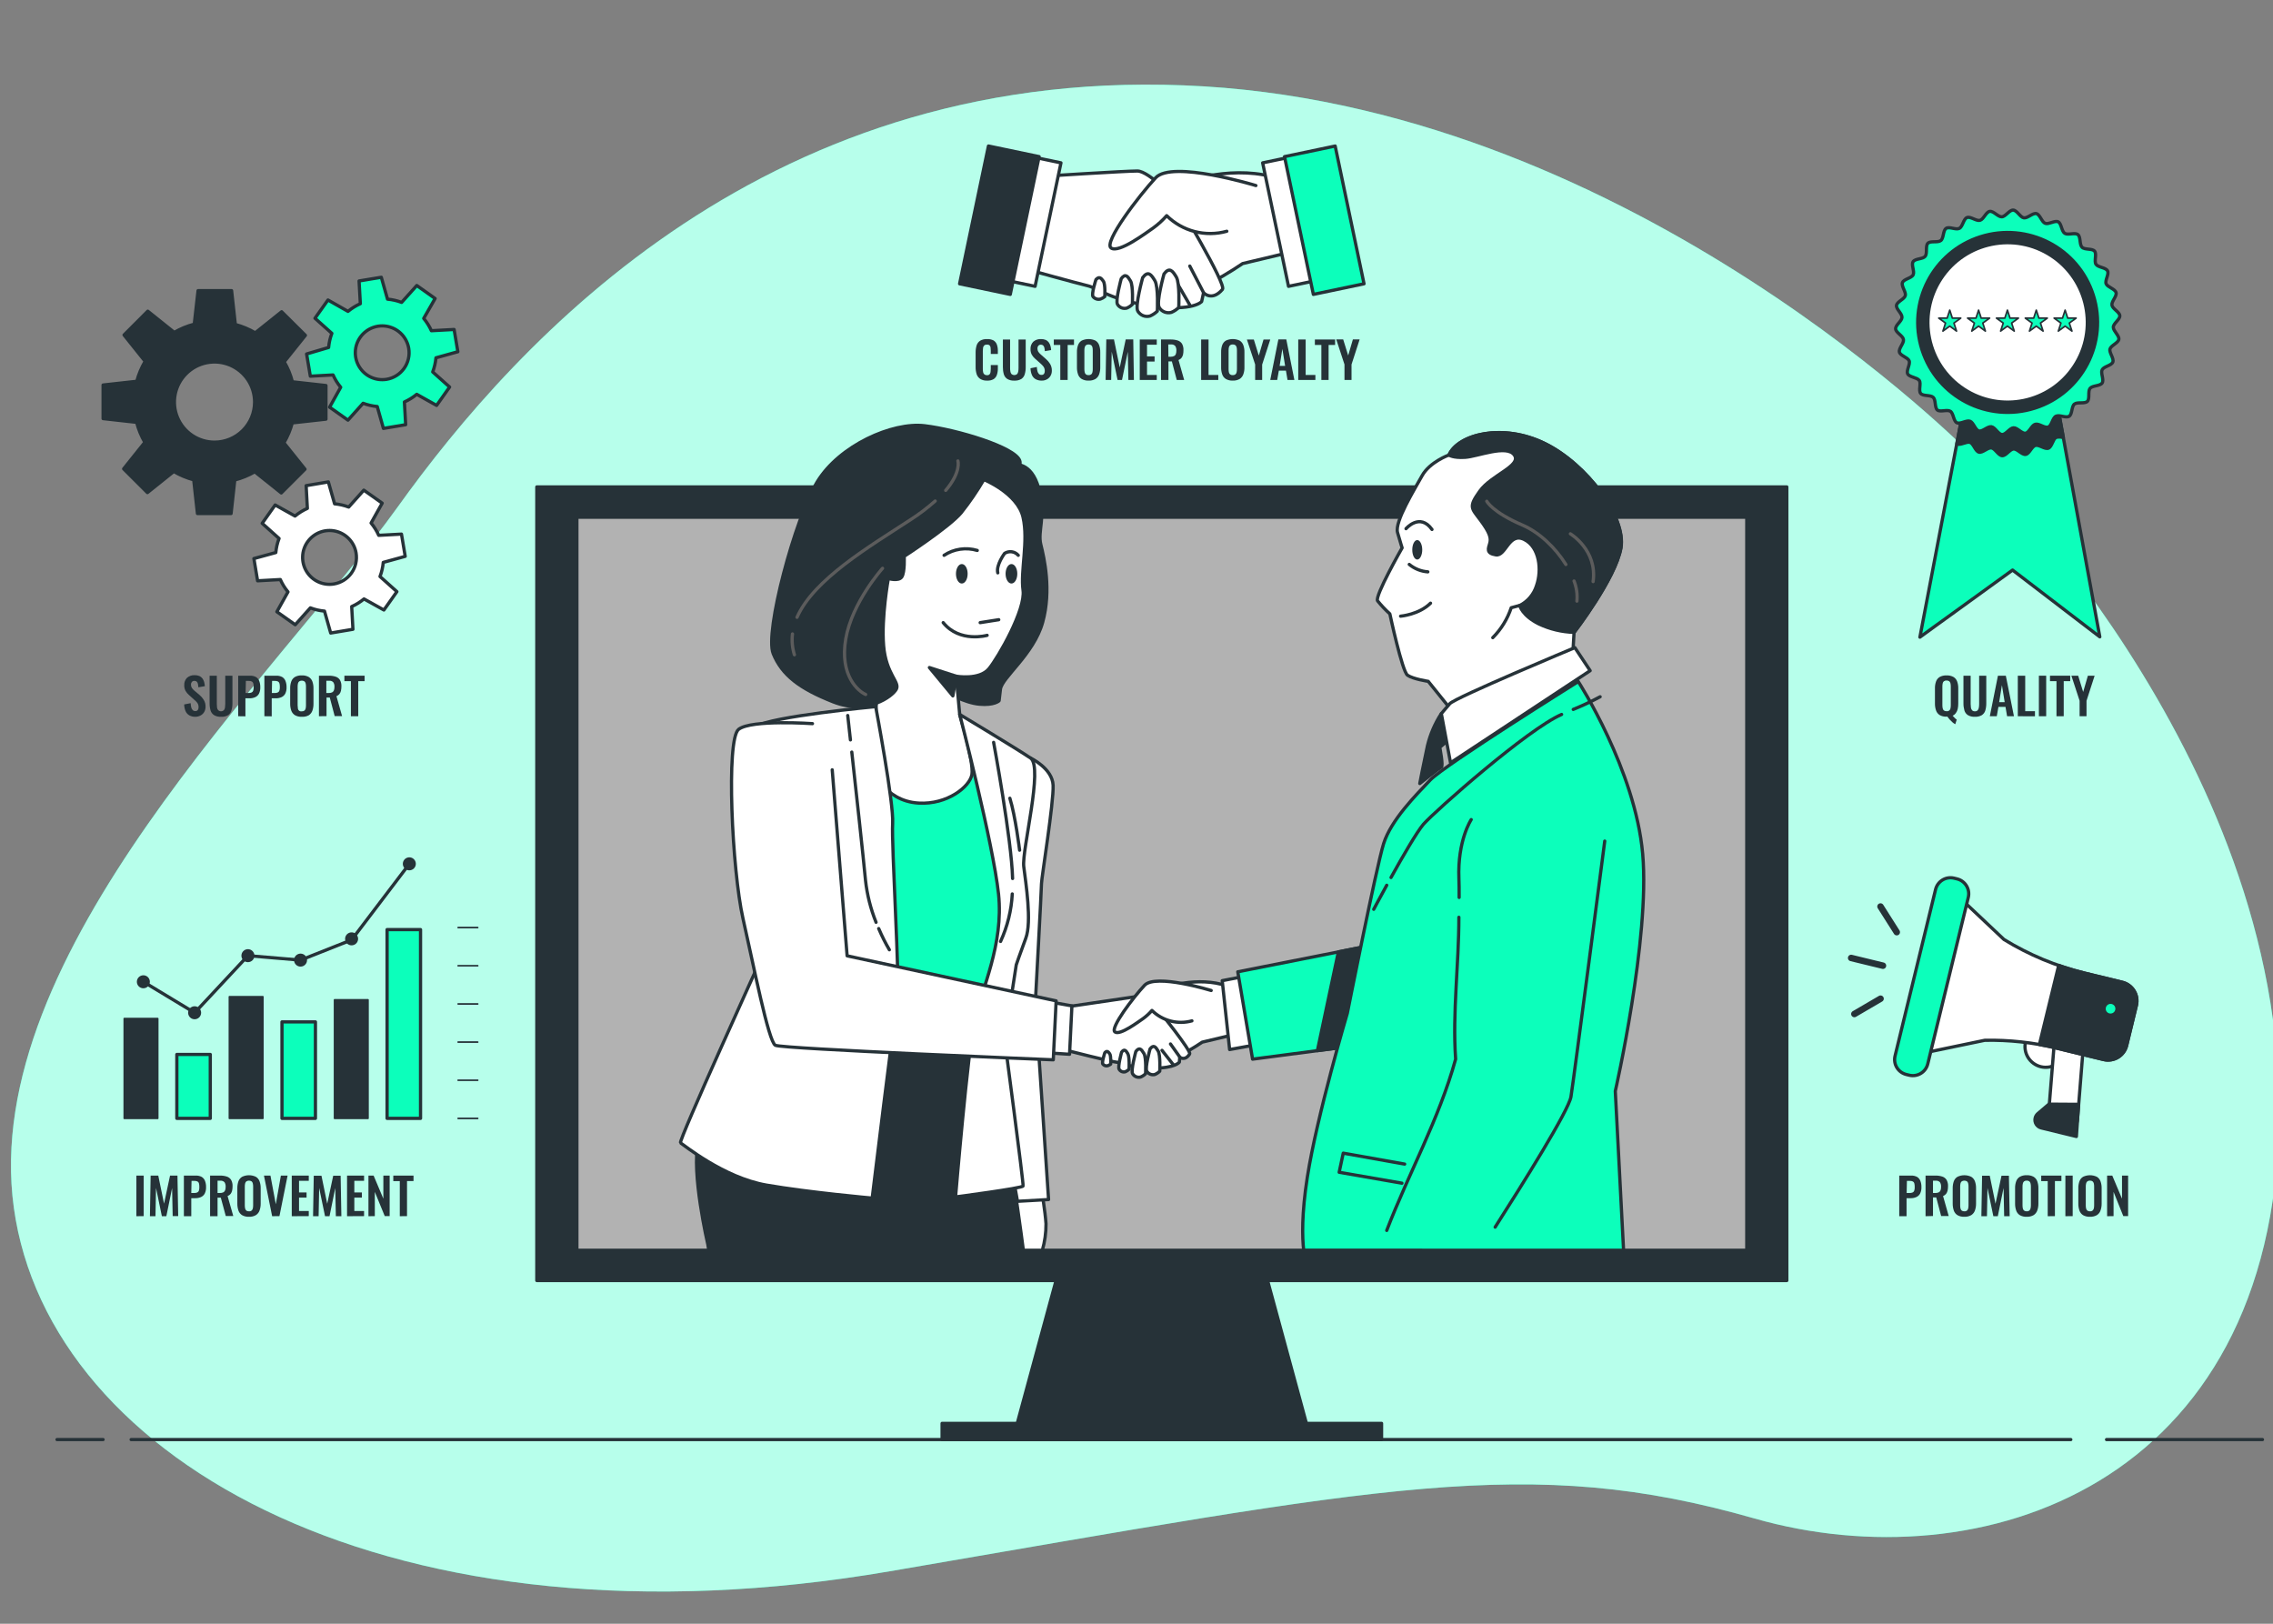 <svg width="700" height="500" viewBox="0 0 700 500" fill="none" xmlns="http://www.w3.org/2000/svg">
<rect x="0" y="0" width="700" height="500" fill="#808080" stroke="none"/>
<g clip-path="url(#clip0_1074_7443)">
<path d="M607.121 140.001C607.121 140.001 504.341 34.721 370.771 26.59C237.201 18.46 159.311 104.751 122.401 156.211C85.491 207.671 -6.599 293.411 4.261 371.921C15.121 450.431 121.591 510.001 274.111 483.831C426.631 457.661 470.851 447.731 540.341 467.591C609.831 487.451 700.081 457.661 701.881 344.851C703.681 232.041 607.121 140.001 607.121 140.001Z" fill="#0CFFBB"/>
<path opacity="0.7" d="M607.121 140.001C607.121 140.001 504.341 34.721 370.771 26.59C237.201 18.46 159.311 104.751 122.401 156.211C85.491 207.671 -6.599 293.411 4.261 371.921C15.121 450.431 121.591 510.001 274.111 483.831C426.631 457.661 470.851 447.731 540.341 467.591C609.831 487.451 700.081 457.661 701.881 344.851C703.681 232.041 607.121 140.001 607.121 140.001Z" fill="white"/>
<path d="M648.74 443.289H696.75" stroke="#263238" stroke-linecap="round" stroke-linejoin="round"/>
<path d="M40.391 443.289H637.731" stroke="#263238" stroke-linecap="round" stroke-linejoin="round"/>
<path d="M17.57 443.289H31.74" stroke="#263238" stroke-linecap="round" stroke-linejoin="round"/>
<path d="M628.499 328.479C630.143 328.877 631.878 328.606 633.324 327.727C634.769 326.848 635.807 325.432 636.209 323.789L640.289 306.999C640.687 305.354 640.417 303.619 639.538 302.174C638.659 300.729 637.242 299.691 635.599 299.289C633.956 298.891 632.223 299.161 630.779 300.041C629.335 300.92 628.299 302.336 627.899 303.979L623.809 320.749C623.608 321.564 623.569 322.411 623.696 323.242C623.823 324.072 624.113 324.87 624.548 325.588C624.984 326.306 625.558 326.931 626.236 327.427C626.914 327.923 627.683 328.281 628.499 328.479Z" fill="white" stroke="#263238" stroke-linecap="round" stroke-linejoin="round"/>
<path d="M634.999 348.088C635.551 348.241 636.131 348.267 636.694 348.163C637.258 348.06 637.791 347.831 638.253 347.492C638.715 347.153 639.094 346.714 639.362 346.207C639.63 345.701 639.779 345.14 639.799 344.568L641.489 323.478C641.561 322.21 641.198 320.956 640.46 319.923C639.721 318.89 638.652 318.14 637.429 317.798C636.876 317.645 636.296 317.619 635.732 317.723C635.167 317.826 634.634 318.057 634.172 318.397C633.71 318.737 633.331 319.177 633.063 319.685C632.796 320.193 632.648 320.754 632.629 321.328L630.929 342.408C630.856 343.677 631.22 344.933 631.96 345.967C632.701 347.001 633.774 347.749 634.999 348.088Z" fill="white" stroke="#263238" stroke-linecap="round" stroke-linejoin="round"/>
<path d="M589.92 324.77L611.23 320.34C618.727 320.189 626.213 321.01 633.5 322.78L647.82 326.26C648.572 326.444 649.352 326.477 650.117 326.359C650.882 326.24 651.616 325.973 652.277 325.57C652.938 325.168 653.514 324.64 653.971 324.015C654.428 323.391 654.757 322.682 654.94 321.93L657.94 309.59C658.308 308.07 658.057 306.467 657.243 305.132C656.429 303.797 655.119 302.84 653.6 302.47L642 299.65C633.223 297.517 624.834 294.021 617.14 289.29L602 275L589.92 324.77Z" fill="white" stroke="#263238" stroke-linecap="round" stroke-linejoin="round"/>
<path d="M634.001 297.27C636.641 298.19 639.311 298.99 642.001 299.65L653.581 302.47C655.1 302.839 656.41 303.797 657.224 305.132C658.038 306.467 658.288 308.07 657.921 309.59L654.921 321.93C654.738 322.682 654.408 323.39 653.951 324.015C653.495 324.639 652.919 325.168 652.258 325.57C651.597 325.972 650.863 326.24 650.098 326.358C649.333 326.477 648.552 326.443 647.801 326.26L633.481 322.78C631.694 322.34 629.887 321.96 628.061 321.64L634.001 297.27Z" fill="#263238" stroke="#263238" stroke-linecap="round" stroke-linejoin="round"/>
<path d="M587.082 330.873L587.967 331.088C590.505 331.706 593.063 330.149 593.681 327.611L606.159 276.348C606.777 273.81 605.22 271.251 602.682 270.633L601.797 270.418C599.259 269.8 596.701 271.357 596.083 273.895L583.605 325.159C582.988 327.697 584.544 330.255 587.082 330.873Z" fill="#0CFFBB" stroke="#263238" stroke-linecap="round" stroke-linejoin="round"/>
<path d="M579.129 279.148L584.129 287.038" stroke="#263238" stroke-width="2" stroke-linecap="round" stroke-linejoin="round"/>
<path d="M571.08 312.241L579.14 307.531" stroke="#263238" stroke-width="2" stroke-linecap="round" stroke-linejoin="round"/>
<path d="M579.88 297.368L570.09 294.988" stroke="#263238" stroke-width="2" stroke-linecap="round" stroke-linejoin="round"/>
<path d="M631 340L627.57 342.92C627.169 343.269 626.886 343.734 626.76 344.25C626.68 344.574 626.664 344.91 626.714 345.24C626.764 345.57 626.879 345.887 627.052 346.172C627.225 346.457 627.452 346.706 627.721 346.903C627.991 347.1 628.296 347.242 628.62 347.32L639.45 349.96L640.13 340.06L631 340Z" fill="#263238" stroke="#263238" stroke-linecap="round" stroke-linejoin="round"/>
<path d="M648.529 310.25C648.6 309.965 648.754 309.707 648.971 309.509C649.189 309.311 649.46 309.182 649.751 309.138C650.041 309.094 650.339 309.137 650.605 309.261C650.872 309.386 651.095 309.586 651.248 309.837C651.401 310.089 651.476 310.379 651.463 310.673C651.451 310.967 651.352 311.251 651.179 311.488C651.006 311.726 650.766 311.907 650.491 312.009C650.215 312.111 649.915 312.129 649.629 312.06C649.437 312.016 649.255 311.933 649.095 311.818C648.935 311.702 648.8 311.556 648.698 311.387C648.595 311.218 648.527 311.031 648.498 310.836C648.469 310.641 648.48 310.442 648.529 310.25Z" fill="#0CFFBB"/>
<path d="M584.9 374.509V361.999H588.57C589.206 361.974 589.837 362.115 590.4 362.409C590.855 362.694 591.206 363.119 591.4 363.619C591.635 364.231 591.747 364.883 591.73 365.539C591.762 366.229 591.621 366.917 591.32 367.539C591.061 368.019 590.65 368.399 590.15 368.619C589.595 368.859 588.995 368.975 588.39 368.959H587.15V374.509H584.9ZM587.18 367.359H588.05C588.393 367.382 588.737 367.32 589.05 367.179C589.166 367.123 589.268 367.043 589.351 366.945C589.433 366.847 589.495 366.732 589.53 366.609C589.63 366.268 589.673 365.914 589.66 365.559C589.67 365.19 589.636 364.82 589.56 364.459C589.537 364.33 589.486 364.207 589.412 364.098C589.338 363.99 589.242 363.898 589.13 363.829C588.818 363.682 588.475 363.613 588.13 363.629H587.26L587.18 367.359Z" fill="#263238"/>
<path d="M593 374.508V361.998H596C596.725 361.98 597.448 362.081 598.14 362.298C598.684 362.467 599.151 362.821 599.46 363.298C599.801 363.907 599.961 364.601 599.92 365.298C599.923 365.752 599.876 366.205 599.78 366.648C599.696 367.011 599.536 367.352 599.31 367.648C599.068 367.944 598.75 368.169 598.39 368.298L600.13 374.448H597.8L596.29 368.728H595.29V374.448L593 374.508ZM595.29 367.358H595.99C596.353 367.376 596.716 367.311 597.05 367.168C597.308 367.04 597.509 366.818 597.61 366.548C597.738 366.2 597.796 365.829 597.78 365.458C597.814 364.964 597.695 364.472 597.44 364.048C597.27 363.874 597.063 363.741 596.835 363.66C596.606 363.578 596.361 363.55 596.12 363.578H595.29V367.358Z" fill="#263238"/>
<path d="M604.941 374.681C604.205 374.719 603.474 374.549 602.831 374.191C602.302 373.861 601.904 373.36 601.701 372.771C601.463 372.065 601.348 371.325 601.36 370.581V365.911C601.347 365.176 601.462 364.445 601.701 363.751C601.908 363.175 602.307 362.688 602.831 362.371C603.493 362.055 604.217 361.891 604.951 361.891C605.684 361.891 606.408 362.055 607.071 362.371C607.592 362.69 607.99 363.176 608.201 363.751C608.449 364.443 608.567 365.175 608.55 365.911V370.601C608.565 371.336 608.446 372.068 608.201 372.761C607.991 373.346 607.594 373.845 607.071 374.181C606.421 374.542 605.683 374.715 604.941 374.681ZM604.941 373.001C605.242 373.027 605.543 372.938 605.781 372.751C605.969 372.572 606.096 372.337 606.141 372.081C606.203 371.771 606.233 371.456 606.23 371.141V365.391C606.234 365.075 606.204 364.76 606.141 364.451C606.095 364.198 605.969 363.966 605.781 363.791C605.532 363.635 605.244 363.552 604.951 363.552C604.657 363.552 604.369 363.635 604.121 363.791C603.929 363.965 603.799 364.197 603.751 364.451C603.687 364.76 603.657 365.075 603.66 365.391V371.141C603.658 371.456 603.688 371.771 603.751 372.081C603.787 372.34 603.915 372.577 604.11 372.751C604.345 372.936 604.642 373.026 604.941 373.001Z" fill="#263238"/>
<path d="M610.189 374.511L610.409 362.031H612.769L614.539 370.671L616.389 362.031H618.669L618.899 374.511H617.209L617.019 365.831L615.249 374.511H613.879L612.069 365.801L611.909 374.511H610.189Z" fill="#263238"/>
<path d="M624.141 374.678C623.405 374.717 622.674 374.547 622.031 374.188C621.505 373.858 621.11 373.356 620.911 372.768C620.669 372.064 620.554 371.323 620.571 370.578V365.908C620.551 365.174 620.666 364.442 620.911 363.748C621.114 363.173 621.51 362.686 622.031 362.368C622.676 362.018 623.406 361.852 624.141 361.888C624.884 361.849 625.625 362.015 626.281 362.368C626.799 362.689 627.194 363.175 627.401 363.748C627.649 364.441 627.767 365.173 627.751 365.908V370.598C627.765 371.334 627.646 372.065 627.401 372.758C627.195 373.343 626.801 373.843 626.281 374.178C625.628 374.542 624.887 374.715 624.141 374.678ZM624.141 372.998C624.442 373.025 624.743 372.936 624.981 372.748C625.169 372.57 625.296 372.335 625.341 372.078C625.411 371.77 625.444 371.455 625.441 371.138V365.388C625.446 365.072 625.412 364.757 625.341 364.448C625.295 364.195 625.169 363.964 624.981 363.788C624.739 363.609 624.44 363.524 624.141 363.548C623.85 363.527 623.562 363.612 623.331 363.788C623.136 363.96 623.005 364.193 622.961 364.448C622.889 364.757 622.855 365.072 622.861 365.388V371.138C622.858 371.454 622.889 371.769 622.951 372.078C622.992 372.336 623.119 372.572 623.311 372.748C623.546 372.933 623.842 373.022 624.141 372.998Z" fill="#263238"/>
<path d="M630.619 374.51V363.71H628.619V362H634.839V363.68H632.839V374.48L630.619 374.51Z" fill="#263238"/>
<path d="M636.061 374.51V362H638.311V374.48L636.061 374.51Z" fill="#263238"/>
<path d="M643.619 374.681C642.884 374.715 642.154 374.545 641.509 374.191C640.984 373.861 640.588 373.359 640.389 372.771C640.147 372.067 640.032 371.325 640.049 370.581V365.911C640.029 365.176 640.144 364.444 640.389 363.751C640.592 363.176 640.988 362.688 641.509 362.371C642.173 362.055 642.899 361.891 643.634 361.891C644.369 361.891 645.095 362.055 645.759 362.371C646.277 362.691 646.672 363.178 646.879 363.751C647.127 364.443 647.246 365.176 647.229 365.911V370.601C647.243 371.336 647.125 372.068 646.879 372.761C646.674 373.346 646.28 373.845 645.759 374.181C645.106 374.544 644.365 374.717 643.619 374.681ZM643.619 373.001C643.921 373.028 644.221 372.938 644.459 372.751C644.647 372.57 644.776 372.337 644.829 372.081C644.891 371.772 644.921 371.457 644.919 371.141V365.391C644.922 365.075 644.892 364.76 644.829 364.451C644.776 364.198 644.647 363.968 644.459 363.791C644.217 363.612 643.919 363.526 643.619 363.551C643.329 363.529 643.041 363.615 642.809 363.791C642.614 363.963 642.484 364.195 642.439 364.451C642.367 364.759 642.334 365.075 642.339 365.391V371.141C642.337 371.457 642.367 371.772 642.429 372.081C642.47 372.338 642.597 372.575 642.789 372.751C643.024 372.936 643.321 373.025 643.619 373.001Z" fill="#263238"/>
<path d="M648.91 374.51V362H650.5L653.5 369.12V362H655.38V374.48H653.9L650.9 367.02V374.48L648.91 374.51Z" fill="#263238"/>
<path d="M646.66 196.102L641.85 192.422L636.09 188.012L619.94 175.652V175.642L619.92 175.632L619.8 175.542L602.23 188.262L596.19 192.622L591.26 196.202L602.62 136.622L608.03 108.262L628.01 108.682L629.5 108.712L630.66 108.732L635.43 134.762L646.66 196.102Z" fill="#0CFFBB" stroke="#263238" stroke-linecap="round" stroke-linejoin="round"/>
<path d="M635.431 134.762C634.707 134.521 633.928 134.497 633.191 134.692C632.191 135.232 631.931 137.592 630.831 138.012C629.731 138.432 627.991 136.852 626.831 137.162C625.671 137.472 624.991 139.732 623.831 139.922C622.671 140.112 621.291 138.182 620.111 138.252C618.931 138.322 617.781 140.382 616.601 140.322C615.421 140.262 614.451 138.102 613.301 137.922C612.151 137.742 610.561 139.522 609.441 139.232C608.321 138.942 607.801 136.612 606.711 136.232C605.621 135.852 603.711 137.232 602.711 136.692H602.641L608.001 108.262L628.001 108.682H629.491H630.651L635.431 134.762Z" fill="#263238" stroke="#263238" stroke-linecap="round" stroke-linejoin="round"/>
<path d="M585.741 97.733C585.801 96.543 583.871 95.173 584.051 94.023C584.231 92.873 586.481 92.123 586.771 91.023C587.061 89.923 585.471 88.133 585.881 87.023C586.291 85.913 588.661 85.683 589.181 84.633C589.701 83.583 588.511 81.543 589.181 80.563C589.851 79.583 592.181 79.823 592.901 78.913C593.621 78.003 592.901 75.753 593.711 74.913C594.521 74.073 596.791 74.813 597.711 74.063C598.631 73.313 598.351 70.973 599.331 70.323C600.311 69.673 602.331 70.863 603.401 70.323C604.471 69.783 604.661 67.423 605.761 66.993C606.861 66.563 608.611 68.153 609.761 67.843C610.911 67.533 611.591 65.283 612.761 65.093C613.931 64.903 615.301 66.823 616.481 66.763C617.661 66.703 618.801 64.633 619.991 64.693C621.181 64.753 622.141 66.913 623.281 67.083C624.421 67.253 626.021 65.493 627.141 65.783C628.261 66.073 628.781 68.403 629.871 68.783C630.961 69.163 632.871 67.783 633.871 68.323C634.871 68.863 634.871 71.213 635.871 71.853C636.871 72.493 639.011 71.503 639.921 72.243C640.831 72.983 640.341 75.243 641.181 76.123C642.021 77.003 644.321 76.433 645.061 77.343C645.801 78.253 644.841 80.413 645.491 81.393C646.141 82.373 648.491 82.343 649.041 83.393C649.591 84.443 648.181 86.343 648.611 87.393C649.041 88.443 651.361 88.953 651.671 90.093C651.981 91.233 650.211 92.793 650.401 93.963C650.591 95.133 652.761 96.053 652.821 97.233C652.881 98.413 650.821 99.573 650.821 100.763C650.821 101.953 652.691 103.323 652.521 104.473C652.351 105.623 650.091 106.373 649.791 107.473C649.491 108.573 651.091 110.363 650.681 111.473C650.271 112.583 647.911 112.823 647.381 113.863C646.851 114.903 648.051 116.953 647.381 117.943C646.711 118.933 644.381 118.673 643.651 119.593C642.921 120.513 643.651 122.753 642.841 123.593C642.031 124.433 639.761 123.693 638.841 124.433C637.921 125.173 638.211 127.533 637.231 128.173C636.251 128.813 634.231 127.633 633.151 128.173C632.071 128.713 631.891 131.063 630.791 131.493C629.691 131.923 627.941 130.333 626.791 130.643C625.641 130.953 624.951 133.213 623.791 133.403C622.631 133.593 621.261 131.663 620.081 131.733C618.901 131.803 617.751 133.863 616.561 133.803C615.371 133.743 614.421 131.583 613.271 131.403C612.121 131.223 610.531 133.003 609.411 132.703C608.291 132.403 607.771 130.093 606.681 129.703C605.591 129.313 603.681 130.703 602.631 130.173C601.581 129.643 601.631 127.273 600.631 126.643C599.631 126.013 597.491 126.983 596.631 126.253C595.771 125.523 596.211 123.193 595.381 122.373C594.551 121.553 592.231 122.063 591.491 121.153C590.751 120.243 591.711 118.083 591.061 117.153C590.411 116.223 588.061 116.153 587.511 115.153C586.961 114.153 588.371 112.153 587.941 111.093C587.511 110.033 585.201 109.543 584.941 108.403C584.681 107.263 586.391 105.693 586.201 104.533C586.011 103.373 583.841 102.433 583.781 101.253C583.721 100.073 585.691 98.913 585.741 97.733Z" fill="#0CFFBB" stroke="#263238" stroke-linecap="round" stroke-linejoin="round"/>
<path d="M626.709 125.664C641.276 121.01 649.311 105.428 644.657 90.86C640.002 76.293 624.42 68.257 609.853 72.912C595.286 77.567 587.25 93.149 591.904 107.716C596.559 122.283 612.141 130.319 626.709 125.664Z" fill="#263238" stroke="#263238" stroke-linecap="round" stroke-linejoin="round"/>
<path d="M638.77 112.793C646.232 101.472 643.104 86.246 631.783 78.784C620.462 71.323 605.236 74.451 597.774 85.772C590.313 97.092 593.441 112.318 604.762 119.78C616.082 127.242 631.308 124.114 638.77 112.793Z" fill="white" stroke="#263238" stroke-linecap="round" stroke-linejoin="round"/>
<path d="M600.451 95.5L601.251 97.96H603.841L601.741 99.48L602.541 101.95L600.451 100.42L598.351 101.95L599.151 99.48L597.061 97.96H599.651L600.451 95.5Z" fill="#0CFFBB" stroke="#263238" stroke-width="0.5" stroke-linecap="round" stroke-linejoin="round"/>
<path d="M609.331 95.5L610.131 97.96H612.721L610.631 99.48L611.421 101.95L609.331 100.42L607.241 101.95L608.041 99.48L605.941 97.96H608.531L609.331 95.5Z" fill="#0CFFBB" stroke="#263238" stroke-width="0.5" stroke-linecap="round" stroke-linejoin="round"/>
<path d="M618.21 95.5L619.01 97.96H621.6L619.51 99.48L620.31 101.95L618.21 100.42L616.12 101.95L616.92 99.48L614.83 97.96H617.41L618.21 95.5Z" fill="#0CFFBB" stroke="#263238" stroke-width="0.5" stroke-linecap="round" stroke-linejoin="round"/>
<path d="M627.101 95.5L627.901 97.96H630.491L628.391 99.48L629.191 101.95L627.101 100.42L625.001 101.95L625.801 99.48L623.711 97.96H626.301L627.101 95.5Z" fill="#0CFFBB" stroke="#263238" stroke-width="0.5" stroke-linecap="round" stroke-linejoin="round"/>
<path d="M635.98 95.5L636.78 97.96H639.37L637.27 99.48L638.08 101.95L635.98 100.42L633.89 101.95L634.69 99.48L632.59 97.96H635.18L635.98 95.5Z" fill="#0CFFBB" stroke="#263238" stroke-width="0.5" stroke-linecap="round" stroke-linejoin="round"/>
<path d="M602.161 223.002C601.861 222.856 601.582 222.671 601.331 222.452C601.027 222.19 600.74 221.91 600.471 221.612C600.205 221.32 599.962 221.009 599.741 220.682H599.461C598.725 220.72 597.994 220.551 597.351 220.192C596.825 219.862 596.43 219.36 596.231 218.772C595.989 218.068 595.874 217.327 595.891 216.582V212.002C595.871 211.267 595.986 210.535 596.231 209.842C596.434 209.267 596.83 208.78 597.351 208.462C597.997 208.111 598.727 207.945 599.461 207.982C600.205 207.943 600.945 208.109 601.601 208.462C602.125 208.779 602.524 209.266 602.731 209.842C602.976 210.535 603.091 211.267 603.071 212.002V216.692C603.074 217.237 603.017 217.78 602.901 218.312C602.803 218.763 602.612 219.189 602.341 219.562C602.087 219.922 601.742 220.209 601.341 220.392L601.751 220.832L602.181 221.272C602.312 221.39 602.453 221.497 602.601 221.592L602.161 223.002ZM599.461 219.002C599.602 219.023 599.745 219.016 599.883 218.981C600.021 218.946 600.15 218.884 600.264 218.798C600.378 218.713 600.473 218.605 600.545 218.482C600.616 218.359 600.662 218.223 600.681 218.082C600.743 217.773 600.773 217.458 600.771 217.142V211.392C600.774 211.077 600.744 210.762 600.681 210.452C600.632 210.198 600.502 209.967 600.311 209.792C600.065 209.615 599.764 209.53 599.461 209.552C599.164 209.529 598.869 209.614 598.631 209.792C598.436 209.962 598.308 210.196 598.271 210.452C598.208 210.762 598.178 211.077 598.181 211.392V217.142C598.179 217.458 598.209 217.773 598.271 218.082C598.31 218.343 598.437 218.583 598.631 218.762C598.869 218.94 599.164 219.025 599.461 219.002Z" fill="#263238"/>
<path d="M608.181 220.72C607.43 220.763 606.683 220.586 606.031 220.21C605.513 219.87 605.134 219.356 604.961 218.76C604.755 218.029 604.657 217.27 604.671 216.51V208.07H606.891V216.78C606.892 217.148 606.918 217.516 606.971 217.88C607.006 218.187 607.131 218.476 607.331 218.71C607.442 218.822 607.575 218.908 607.721 218.963C607.868 219.018 608.025 219.041 608.181 219.03C608.343 219.045 608.505 219.024 608.657 218.969C608.809 218.913 608.947 218.825 609.061 218.71C609.251 218.47 609.371 218.183 609.411 217.88C609.473 217.517 609.503 217.149 609.501 216.78V208.07H611.701V216.51C611.716 217.27 611.618 218.029 611.411 218.76C611.239 219.353 610.864 219.866 610.351 220.21C609.693 220.588 608.939 220.766 608.181 220.72Z" fill="#263238"/>
<path d="M612.791 220.55L615.291 208.07H617.721L620.221 220.55H618.111L617.621 217.67H615.441L614.931 220.55H612.791ZM615.671 216.22H617.371L616.521 210.98L615.671 216.22Z" fill="#263238"/>
<path d="M621.41 220.55V208.07H623.69V219H626.69V220.57L621.41 220.55Z" fill="#263238"/>
<path d="M627.9 220.55V208.07H630.15V220.55H627.9Z" fill="#263238"/>
<path d="M633.32 220.55V209.75H631.32V208.07H637.55V209.75H635.55V220.55H633.32Z" fill="#263238"/>
<path d="M640.44 220.55V215.79L637.91 208.07H640L641.54 213.07L642.99 208.07H645.07L642.57 215.79V220.55H640.44Z" fill="#263238"/>
<path d="M394.001 55.093L397.091 77.733L382.681 81.163C378.729 83.838 374.603 86.247 370.331 88.373C364.491 91.113 360.381 92.143 358.331 92.143C356.281 92.143 348.721 89.053 348.721 89.053C348.721 89.053 353.871 61.263 359.721 58.173C365.571 55.083 380.941 50.633 394.001 55.093Z" fill="white" stroke="#263238" stroke-linecap="round" stroke-linejoin="round"/>
<path d="M320.721 54.3C320.721 54.3 346.481 52.66 350.251 52.66C354.021 52.66 362.411 62 362.411 62C362.411 62 377.772 87.57 376.482 89.1C373.242 92.94 370.651 90.16 370.651 90.16L370.061 92.86C370.061 92.86 367.561 95.96 354.871 94.25C342.181 92.54 338.061 88.71 335.001 88C331.941 87.29 315.271 82.67 315.271 82.67L320.721 54.3Z" fill="white" stroke="#263238" stroke-linecap="round" stroke-linejoin="round"/>
<path d="M370.65 90.11L366.41 81.93" stroke="#263238" stroke-linecap="round" stroke-linejoin="round"/>
<path d="M366.41 93.902L361.15 84.852" stroke="#263238" stroke-linecap="round" stroke-linejoin="round"/>
<path d="M386.771 57.139C386.771 57.139 361.001 49.249 355.901 54.739C350.801 60.23 339.771 74.639 342.171 76.359C344.571 78.079 353.171 71.549 355.171 70.18C356.684 69.084 358.066 67.819 359.291 66.409C361.682 68.77 364.653 70.457 367.905 71.3C371.158 72.143 374.575 72.112 377.811 71.21" fill="white"/>
<path d="M386.771 57.139C386.771 57.139 361.001 49.249 355.901 54.739C350.801 60.23 339.771 74.639 342.171 76.359C344.571 78.079 353.171 71.549 355.171 70.18C356.684 69.084 358.066 67.819 359.291 66.409C361.682 68.77 364.653 70.457 367.905 71.3C371.158 72.143 374.575 72.112 377.811 71.21" stroke="#263238" stroke-linecap="round" stroke-linejoin="round"/>
<path d="M358.47 84.363C358.47 84.363 356 93.183 357 94.683C357.373 95.31 357.943 95.797 358.621 96.069C359.299 96.34 360.047 96.38 360.75 96.183C361.594 95.835 362.362 95.325 363.01 94.683C363.01 94.683 363.38 87.183 362.26 85.303C361.14 83.423 360.16 82.113 358.47 84.363Z" fill="white" stroke="#263238" stroke-linecap="round" stroke-linejoin="round"/>
<path d="M351.901 85.493C351.901 85.493 349.461 94.313 350.401 95.813C350.776 96.441 351.347 96.929 352.027 97.2C352.707 97.471 353.457 97.511 354.161 97.313C354.998 96.958 355.762 96.45 356.411 95.813C356.411 95.813 356.781 88.303 355.661 86.433C354.541 84.563 353.591 83.243 351.901 85.493Z" fill="white" stroke="#263238" stroke-linecap="round" stroke-linejoin="round"/>
<path d="M345.301 85.802C345.301 85.802 343.431 92.572 344.151 93.722C344.435 94.199 344.868 94.57 345.383 94.777C345.897 94.985 346.466 95.018 347.001 94.872C347.647 94.604 348.234 94.213 348.731 93.722C348.731 93.722 349.021 87.962 348.161 86.522C347.301 85.082 346.591 84.082 345.301 85.802Z" fill="white" stroke="#263238" stroke-linecap="round" stroke-linejoin="round"/>
<path d="M337.512 86.093C337.512 86.093 336.042 90.573 336.612 91.333C336.875 91.665 337.228 91.913 337.629 92.048C338.03 92.183 338.462 92.198 338.872 92.093C339.367 91.923 339.828 91.666 340.232 91.333C340.232 91.333 340.462 87.523 339.782 86.573C339.102 85.623 338.532 85.003 337.512 86.093Z" fill="white" stroke="#263238" stroke-linecap="round" stroke-linejoin="round"/>
<path d="M398.6 48.107L388.852 50.148L396.816 88.173L406.565 86.131L398.6 48.107Z" fill="white" stroke="#263238" stroke-linecap="round" stroke-linejoin="round"/>
<path d="M411.183 44.967L395.582 48.234L404.467 90.654L420.069 87.386L411.183 44.967Z" fill="#0CFFBB" stroke="#263238" stroke-linecap="round" stroke-linejoin="round"/>
<path d="M309.023 86.13L318.771 88.172L326.736 50.147L316.988 48.105L309.023 86.13Z" fill="white" stroke="#263238" stroke-linecap="round" stroke-linejoin="round"/>
<path d="M295.524 87.385L311.125 90.652L320.01 48.233L304.409 44.965L295.524 87.385Z" fill="#263238" stroke="#263238" stroke-linecap="round" stroke-linejoin="round"/>
<path d="M304.002 117.203C303.247 117.246 302.497 117.057 301.852 116.663C301.336 116.307 300.953 115.79 300.762 115.193C300.548 114.497 300.444 113.771 300.452 113.043V108.583C300.441 107.832 300.546 107.083 300.762 106.363C300.948 105.769 301.333 105.257 301.852 104.913C302.505 104.542 303.252 104.369 304.002 104.413C304.695 104.381 305.384 104.529 306.002 104.843C306.463 105.143 306.815 105.585 307.002 106.103C307.212 106.714 307.314 107.357 307.302 108.003V109.003H305.122V108.003C305.124 107.685 305.103 107.368 305.062 107.053C305.045 106.797 304.943 106.554 304.772 106.363C304.658 106.267 304.525 106.196 304.383 106.153C304.24 106.11 304.09 106.096 303.942 106.113C303.789 106.1 303.636 106.117 303.49 106.163C303.344 106.209 303.209 106.284 303.092 106.383C302.902 106.58 302.779 106.832 302.742 107.103C302.693 107.434 302.67 107.768 302.672 108.103V113.523C302.662 113.899 302.696 114.275 302.772 114.643C302.823 114.91 302.97 115.148 303.186 115.312C303.402 115.476 303.671 115.555 303.942 115.533C304.089 115.551 304.237 115.536 304.377 115.489C304.517 115.442 304.645 115.365 304.752 115.263C304.922 115.059 305.027 114.808 305.052 114.543C305.103 114.212 305.126 113.878 305.122 113.543V112.403H307.302V113.403C307.321 114.081 307.223 114.758 307.012 115.403C306.839 115.95 306.487 116.422 306.012 116.743C305.4 117.085 304.702 117.245 304.002 117.203Z" fill="#263238"/>
<path d="M312.361 117.203C311.61 117.246 310.862 117.069 310.211 116.693C309.693 116.353 309.313 115.838 309.141 115.243C308.935 114.511 308.838 113.753 308.851 112.993V104.543H311.071V113.253C311.066 113.621 311.092 113.989 311.151 114.353C311.183 114.663 311.309 114.956 311.511 115.193C311.753 115.393 312.057 115.502 312.371 115.502C312.685 115.502 312.989 115.393 313.231 115.193C313.425 114.951 313.549 114.66 313.591 114.353C313.649 113.989 313.676 113.621 313.671 113.253V104.543H315.881V113.003C315.896 113.764 315.795 114.523 315.581 115.253C315.416 115.847 315.043 116.361 314.531 116.703C313.872 117.078 313.117 117.251 312.361 117.203Z" fill="#263238"/>
<path d="M320.81 117.202C320.156 117.223 319.507 117.072 318.93 116.762C318.42 116.467 318.02 116.014 317.79 115.472C317.512 114.813 317.366 114.106 317.36 113.392L319.31 113.002C319.323 113.434 319.383 113.863 319.49 114.282C319.563 114.602 319.719 114.899 319.94 115.142C320.045 115.243 320.168 115.322 320.304 115.374C320.44 115.425 320.585 115.448 320.73 115.442C320.879 115.456 321.029 115.433 321.167 115.375C321.304 115.318 321.426 115.227 321.52 115.112C321.681 114.862 321.761 114.568 321.75 114.272C321.773 113.797 321.643 113.327 321.38 112.932C321.091 112.542 320.755 112.19 320.38 111.882L318.81 110.492C318.387 110.132 318.029 109.702 317.75 109.222C317.475 108.688 317.34 108.092 317.36 107.492C317.336 107.073 317.4 106.653 317.549 106.26C317.697 105.868 317.926 105.51 318.22 105.212C318.874 104.65 319.72 104.363 320.58 104.412C321.083 104.397 321.583 104.486 322.05 104.672C322.421 104.836 322.742 105.094 322.98 105.422C323.215 105.753 323.391 106.121 323.5 106.512C323.614 106.933 323.684 107.366 323.71 107.802L321.77 108.132C321.755 107.795 321.712 107.461 321.64 107.132C321.589 106.86 321.465 106.608 321.28 106.402C321.181 106.311 321.064 106.241 320.937 106.196C320.81 106.151 320.675 106.133 320.54 106.142C320.394 106.136 320.249 106.163 320.114 106.22C319.979 106.277 319.858 106.363 319.76 106.472C319.575 106.708 319.48 107.002 319.49 107.302C319.488 107.652 319.578 107.997 319.75 108.302C319.966 108.613 320.222 108.896 320.51 109.142L322.06 110.512C322.578 110.946 323.023 111.459 323.38 112.032C323.758 112.666 323.949 113.394 323.93 114.132C323.942 114.688 323.804 115.237 323.53 115.722C323.276 116.177 322.899 116.552 322.44 116.802C321.942 117.077 321.38 117.215 320.81 117.202Z" fill="#263238"/>
<path d="M326.531 117.003V106.223H324.531V104.543H330.751V106.223H328.801V117.003H326.531Z" fill="#263238"/>
<path d="M335.23 117.2C334.494 117.234 333.763 117.061 333.12 116.7C332.595 116.374 332.2 115.875 332 115.29C331.758 114.586 331.643 113.845 331.66 113.1V108.43C331.641 107.692 331.756 106.957 332 106.26C332.204 105.685 332.599 105.198 333.12 104.88C333.785 104.568 334.511 104.406 335.245 104.406C335.98 104.406 336.705 104.568 337.37 104.88C337.889 105.201 338.283 105.687 338.49 106.26C338.738 106.956 338.856 107.692 338.84 108.43V113.11C338.855 113.849 338.737 114.584 338.49 115.28C338.282 115.863 337.889 116.362 337.37 116.7C336.718 117.063 335.976 117.237 335.23 117.2ZM335.23 115.52C335.531 115.542 335.83 115.453 336.07 115.27C336.261 115.087 336.39 114.85 336.44 114.59C336.502 114.281 336.532 113.966 336.53 113.65V107.9C336.533 107.585 336.503 107.27 336.44 106.96C336.385 106.711 336.256 106.485 336.07 106.31C335.829 106.131 335.53 106.046 335.23 106.07C334.94 106.049 334.652 106.134 334.42 106.31C334.227 106.479 334.097 106.708 334.05 106.96C333.979 107.268 333.945 107.584 333.95 107.9V113.65C333.948 113.966 333.978 114.281 334.04 114.59C334.083 114.85 334.209 115.089 334.4 115.27C334.638 115.45 334.933 115.539 335.23 115.52Z" fill="#263238"/>
<path d="M340.49 117.002L340.7 104.512H343.06L344.84 113.162L346.68 104.512H349L349.2 117.002H347.5L347.32 108.322L345.54 117.002H344.17L342.37 108.292L342.2 117.002H340.49Z" fill="#263238"/>
<path d="M351 117.003V104.543H356.24V106.153H353.24V109.743H355.57V111.333H353.24V115.463H356.24V117.003H351Z" fill="#263238"/>
<path d="M357.551 117.001V104.541H360.551C361.272 104.523 361.992 104.625 362.681 104.841C363.226 105.01 363.696 105.364 364.011 105.841C364.346 106.452 364.502 107.145 364.461 107.841C364.468 108.298 364.424 108.754 364.331 109.201C364.246 109.563 364.085 109.904 363.861 110.201C363.618 110.498 363.3 110.726 362.941 110.861L364.681 117.011H362.401L360.891 111.291H359.841V117.001H357.551ZM359.831 109.851H360.541C360.885 109.858 361.226 109.79 361.541 109.651C361.804 109.53 362.008 109.311 362.111 109.041C362.233 108.691 362.29 108.322 362.281 107.951C362.315 107.456 362.193 106.963 361.931 106.541C361.763 106.365 361.556 106.231 361.327 106.149C361.097 106.068 360.852 106.041 360.611 106.071H359.781L359.831 109.851Z" fill="#263238"/>
<path d="M369.91 117.003V104.543H372.19V115.463H375.19V117.003H369.91Z" fill="#263238"/>
<path d="M379.631 117.2C378.894 117.234 378.163 117.061 377.521 116.7C376.996 116.374 376.6 115.875 376.401 115.29C376.159 114.586 376.044 113.845 376.061 113.1V108.43C376.042 107.692 376.157 106.957 376.401 106.26C376.604 105.685 377 105.198 377.521 104.88C378.185 104.568 378.911 104.406 379.646 104.406C380.38 104.406 381.106 104.568 381.771 104.88C382.289 105.201 382.684 105.687 382.891 106.26C383.143 106.955 383.261 107.691 383.241 108.43V113.11C383.261 113.849 383.142 114.585 382.891 115.28C382.683 115.863 382.289 116.362 381.771 116.7C381.118 117.063 380.377 117.237 379.631 117.2ZM379.631 115.52C379.932 115.542 380.23 115.453 380.471 115.27C380.664 115.09 380.794 114.851 380.841 114.59C380.903 114.281 380.933 113.966 380.931 113.65V107.9C380.934 107.585 380.904 107.27 380.841 106.96C380.79 106.71 380.66 106.482 380.471 106.31C380.229 106.131 379.93 106.046 379.631 106.07C379.34 106.049 379.052 106.134 378.821 106.31C378.628 106.479 378.497 106.708 378.451 106.96C378.388 107.27 378.357 107.585 378.361 107.9V113.65C378.355 113.966 378.382 114.28 378.441 114.59C378.483 114.85 378.61 115.089 378.801 115.27C379.039 115.45 379.333 115.539 379.631 115.52Z" fill="#263238"/>
<path d="M386.54 117.003V112.233L384 104.543H386.13L387.67 109.493L389.12 104.543H391.2L388.7 112.263V117.003H386.54Z" fill="#263238"/>
<path d="M391.191 117.002L393.691 104.512H396.131L398.621 117.002H396.511L396.021 114.122H393.841L393.331 117.002H391.191ZM394.081 112.672H395.771L394.921 107.432L394.081 112.672Z" fill="#263238"/>
<path d="M399.811 117.003V104.543H402.091V115.463H405.091V117.003H399.811Z" fill="#263238"/>
<path d="M406.932 117.003V106.223H404.932V104.543H411.162V106.223H409.162V117.003H406.932Z" fill="#263238"/>
<path d="M414.051 117.002V112.232L411.521 104.512H413.651L415.191 109.462L416.642 104.512H418.721L416.221 112.232V117.002H414.051Z" fill="#263238"/>
<path d="M100.38 129.07V118.72L90.05 117.57C89.493 115.413 88.642 113.344 87.52 111.42L94.05 103.26L86.73 96L78.61 102.49C76.688 101.362 74.623 100.497 72.47 99.92L71.32 89.5H61L59.83 99.82C57.671 100.383 55.598 101.237 53.67 102.36L45.51 95.83L38.2 103.15L44.7 111.27C43.569 113.192 42.701 115.257 42.12 117.41L31.75 118.56V128.9L42.08 130.05C42.639 132.209 43.49 134.281 44.61 136.21L38.08 144.37L45.4 151.68L53.52 145.18C55.44 146.312 57.506 147.177 59.66 147.75L60.81 158.13H71.16L72.3 147.8C74.459 147.241 76.531 146.39 78.46 145.27L86.62 151.79L93.93 144.48L87.43 136.36C88.561 134.438 89.429 132.373 90.01 130.22L100.38 129.07ZM66.07 136.16C63.627 136.162 61.238 135.439 59.206 134.084C57.174 132.728 55.589 130.8 54.653 128.543C53.717 126.287 53.471 123.803 53.946 121.407C54.422 119.01 55.597 116.809 57.324 115.081C59.05 113.353 61.251 112.175 63.647 111.698C66.043 111.221 68.527 111.465 70.784 112.399C73.041 113.334 74.971 114.917 76.328 116.948C77.685 118.979 78.41 121.367 78.41 123.81C78.41 127.084 77.11 130.223 74.796 132.539C72.482 134.855 69.344 136.157 66.07 136.16Z" fill="#263238" stroke="#263238" stroke-linecap="round" stroke-linejoin="round"/>
<path d="M141 108.309L139.85 101.459L132.85 101.839C132.236 100.476 131.442 99.201 130.49 98.049L134 91.919L128.35 87.919L123.69 93.119C122.293 92.588 120.829 92.252 119.34 92.119L117.43 85.379L110.58 86.519L110.97 93.519C109.603 94.13 108.324 94.924 107.17 95.879L101 92.379L97 97.999L102.2 102.649C101.669 104.046 101.333 105.51 101.2 106.999L94.42 108.999L95.57 115.839L102.57 115.459C103.177 116.824 103.967 118.099 104.92 119.249L101.51 125.379L107.16 129.379L111.82 124.179C113.217 124.71 114.681 125.046 116.17 125.179L118.08 131.919L124.93 130.779L124.54 123.779C125.907 123.167 127.186 122.373 128.34 121.419L134.46 124.839L138.46 119.179L133.26 114.529C133.786 113.13 134.122 111.667 134.26 110.179L141 108.309ZM119.06 116.799C117.445 117.067 115.787 116.85 114.295 116.176C112.804 115.502 111.545 114.401 110.679 113.012C109.813 111.623 109.377 110.009 109.428 108.373C109.479 106.737 110.014 105.152 110.965 103.82C111.916 102.488 113.241 101.467 114.772 100.887C116.303 100.308 117.971 100.195 119.566 100.563C121.161 100.931 122.611 101.763 123.733 102.955C124.855 104.147 125.599 105.645 125.87 107.259C126.232 109.423 125.722 111.642 124.451 113.43C123.18 115.218 121.252 116.429 119.09 116.799H119.06Z" fill="#0CFFBB" stroke="#263238" stroke-linecap="round" stroke-linejoin="round"/>
<path d="M124.789 171.318L123.639 164.468L116.639 164.848C116.025 163.485 115.232 162.211 114.279 161.058L117.699 154.938L112.039 150.938L107.389 156.138C105.99 155.615 104.527 155.278 103.039 155.138L101.119 148.398L94.279 149.548L94.659 156.548C93.294 157.164 92.017 157.958 90.859 158.908L84.739 155.498L80.739 161.148L85.939 165.808C85.41 167.203 85.073 168.663 84.939 170.148L78.189 171.998L79.329 178.848L86.329 178.458C86.937 179.828 87.731 181.107 88.689 182.258L85.269 188.378L90.919 192.378L95.579 187.178C96.977 187.709 98.441 188.046 99.93 188.178L101.839 194.928L108.689 193.778L108.309 186.778C109.674 186.172 110.949 185.381 112.099 184.428L118.229 187.838L122.229 182.188L117.029 177.528C117.556 176.13 117.892 174.667 118.029 173.178L124.789 171.318ZM102.859 179.818C101.242 180.091 99.58 179.877 98.084 179.205C96.588 178.533 95.325 177.432 94.455 176.041C93.585 174.651 93.147 173.034 93.196 171.395C93.246 169.755 93.78 168.167 94.732 166.832C95.684 165.496 97.011 164.473 98.544 163.892C100.078 163.31 101.75 163.197 103.348 163.566C104.946 163.935 106.398 164.77 107.522 165.965C108.645 167.159 109.389 168.661 109.659 170.278C110.021 172.445 109.508 174.667 108.233 176.455C106.958 178.244 105.026 179.454 102.859 179.818Z" fill="white" stroke="#263238" stroke-linecap="round" stroke-linejoin="round"/>
<path d="M60.171 220.717C59.516 220.744 58.866 220.592 58.291 220.277C57.786 219.98 57.388 219.533 57.151 218.997C56.873 218.339 56.727 217.632 56.721 216.917L58.721 216.527C58.736 216.959 58.792 217.387 58.891 217.807C58.964 218.125 59.119 218.419 59.341 218.657C59.446 218.758 59.569 218.836 59.705 218.888C59.841 218.939 59.986 218.963 60.131 218.957C60.279 218.973 60.43 218.951 60.568 218.894C60.706 218.836 60.827 218.744 60.921 218.627C61.085 218.379 61.166 218.085 61.151 217.787C61.171 217.313 61.042 216.844 60.781 216.447C60.492 216.073 60.155 215.737 59.781 215.447L58.181 213.997C57.76 213.638 57.405 213.208 57.131 212.727C56.855 212.19 56.721 211.591 56.741 210.987C56.717 210.568 56.781 210.149 56.929 209.756C57.077 209.363 57.306 209.006 57.601 208.707C58.255 208.146 59.1 207.86 59.961 207.907C60.461 207.892 60.959 207.984 61.421 208.177C61.791 208.342 62.112 208.6 62.351 208.927C62.587 209.254 62.763 209.619 62.871 210.007C62.981 210.43 63.055 210.862 63.091 211.297L61.091 211.637C61.074 211.301 61.031 210.967 60.961 210.637C60.919 210.368 60.797 210.117 60.611 209.917C60.51 209.825 60.392 209.755 60.263 209.71C60.134 209.665 59.997 209.647 59.861 209.657C59.715 209.652 59.569 209.679 59.434 209.736C59.299 209.793 59.179 209.879 59.081 209.987C58.896 210.22 58.8 210.511 58.811 210.807C58.805 211.158 58.895 211.504 59.071 211.807C59.286 212.119 59.542 212.402 59.831 212.647L61.441 213.997C61.955 214.432 62.397 214.945 62.751 215.517C63.133 216.15 63.324 216.879 63.301 217.617C63.312 218.172 63.177 218.721 62.911 219.207C62.653 219.667 62.272 220.044 61.811 220.297C61.31 220.578 60.745 220.723 60.171 220.717Z" fill="#263238"/>
<path d="M68.06 220.72C67.309 220.763 66.562 220.586 65.91 220.21C65.392 219.87 65.013 219.356 64.84 218.76C64.633 218.029 64.536 217.27 64.55 216.51V208.07H66.77V216.78C66.767 217.148 66.791 217.516 66.84 217.88C66.882 218.186 67.011 218.474 67.21 218.71C67.45 218.916 67.755 219.029 68.07 219.029C68.386 219.029 68.691 218.916 68.93 218.71C69.123 218.471 69.247 218.184 69.29 217.88C69.343 217.516 69.37 217.148 69.37 216.78V208.07H71.58V216.51C71.597 217.271 71.496 218.03 71.28 218.76C71.128 219.346 70.774 219.86 70.28 220.21C69.608 220.598 68.835 220.776 68.06 220.72Z" fill="#263238"/>
<path d="M73.359 220.549V208.069H76.999C77.635 208.044 78.266 208.186 78.829 208.479C79.284 208.765 79.635 209.189 79.829 209.689C80.064 210.301 80.176 210.954 80.159 211.609C80.193 212.3 80.052 212.988 79.749 213.609C79.49 214.089 79.079 214.47 78.579 214.689C78.024 214.929 77.424 215.045 76.819 215.029H75.579V220.579L73.359 220.549ZM75.639 213.399H76.509C76.852 213.422 77.196 213.36 77.509 213.219C77.625 213.163 77.727 213.083 77.81 212.985C77.892 212.887 77.954 212.772 77.989 212.649C78.089 212.308 78.132 211.954 78.119 211.599C78.129 211.23 78.096 210.861 78.019 210.499C77.965 210.241 77.81 210.014 77.589 209.869C77.277 209.722 76.934 209.654 76.589 209.669H75.719L75.639 213.399Z" fill="#263238"/>
<path d="M81.42 220.549V208.069H85.09C85.725 208.044 86.356 208.186 86.92 208.479C87.374 208.765 87.725 209.189 87.92 209.689C88.155 210.301 88.267 210.954 88.25 211.609C88.283 212.3 88.142 212.988 87.84 213.609C87.581 214.089 87.169 214.47 86.67 214.689C86.115 214.929 85.514 215.045 84.91 215.029H83.68V220.579L81.42 220.549ZM83.71 213.399H84.57C84.913 213.422 85.256 213.36 85.57 213.219C85.685 213.163 85.788 213.083 85.87 212.985C85.953 212.887 86.014 212.772 86.05 212.649C86.149 212.308 86.193 211.954 86.18 211.599C86.19 211.23 86.156 210.861 86.08 210.499C86.025 210.241 85.871 210.014 85.65 209.869C85.338 209.722 84.995 209.654 84.65 209.669H83.79L83.71 213.399Z" fill="#263238"/>
<path d="M92.94 220.719C92.204 220.758 91.473 220.588 90.83 220.229C90.302 219.899 89.903 219.397 89.7 218.809C89.458 218.104 89.343 217.363 89.36 216.619V211.999C89.34 211.264 89.455 210.532 89.7 209.839C89.907 209.263 90.306 208.776 90.83 208.459C91.475 208.108 92.206 207.942 92.94 207.979C93.68 207.938 94.418 208.104 95.07 208.459C95.591 208.778 95.99 209.264 96.2 209.839C96.444 210.532 96.56 211.264 96.54 211.999V216.689C96.557 217.423 96.442 218.155 96.2 218.849C95.99 219.434 95.593 219.933 95.07 220.269C94.415 220.613 93.678 220.768 92.94 220.719ZM92.94 219.039C93.24 219.063 93.538 218.978 93.78 218.799C93.966 218.614 94.092 218.377 94.14 218.119C94.202 217.809 94.232 217.494 94.23 217.179V211.429C94.233 211.113 94.203 210.798 94.14 210.489C94.094 210.236 93.968 210.004 93.78 209.829C93.531 209.672 93.243 209.59 92.95 209.59C92.656 209.59 92.368 209.672 92.12 209.829C91.928 210.003 91.799 210.235 91.75 210.489C91.687 210.798 91.656 211.113 91.66 211.429V217.179C91.659 217.494 91.686 217.808 91.74 218.119C91.748 218.262 91.787 218.401 91.855 218.528C91.922 218.655 92.016 218.766 92.129 218.853C92.243 218.94 92.374 219.002 92.514 219.034C92.654 219.066 92.799 219.068 92.94 219.039Z" fill="#263238"/>
<path d="M98.221 220.548V208.068H101.221C101.946 208.05 102.669 208.152 103.361 208.368C103.904 208.537 104.371 208.891 104.681 209.368C105.022 209.977 105.182 210.672 105.141 211.368C105.144 211.822 105.097 212.275 105.001 212.718C104.918 213.082 104.758 213.423 104.531 213.718C104.289 214.014 103.971 214.239 103.611 214.368L105.351 220.518H103.071L101.561 214.798H100.561V220.518L98.221 220.548ZM100.501 213.398H101.211C101.574 213.417 101.936 213.352 102.271 213.208C102.529 213.08 102.729 212.859 102.831 212.588C102.953 212.242 103.011 211.876 103.001 211.508C103.04 211.013 102.917 210.518 102.651 210.098C102.486 209.921 102.281 209.786 102.053 209.705C101.825 209.623 101.581 209.597 101.341 209.628H100.501V213.398Z" fill="#263238"/>
<path d="M108.061 220.55V209.75H106.061V208.07H112.281V209.75H110.331V220.55H108.061Z" fill="#263238"/>
<path d="M48.569 313.648H38.27V344.378H48.569V313.648Z" fill="#263238" stroke="#263238" stroke-width="0.5" stroke-linecap="round" stroke-linejoin="round"/>
<path d="M64.759 324.699H54.459V344.379H64.759V324.699Z" fill="#0CFFBB" stroke="#263238" stroke-linecap="round" stroke-linejoin="round"/>
<path d="M80.95 306.922H70.65V344.382H80.95V306.922Z" fill="#263238" stroke="#263238" stroke-width="0.5" stroke-linecap="round" stroke-linejoin="round"/>
<path d="M97.14 314.672H86.84V344.382H97.14V314.672Z" fill="#0CFFBB" stroke="#263238" stroke-linecap="round" stroke-linejoin="round"/>
<path d="M113.329 307.879H103.029V344.379H113.329V307.879Z" fill="#263238" stroke="#263238" stroke-width="0.5" stroke-linecap="round" stroke-linejoin="round"/>
<path d="M129.509 286.25H119.209V344.38H129.509V286.25Z" fill="#0CFFBB" stroke="#263238" stroke-linecap="round" stroke-linejoin="round"/>
<path d="M141.09 285.629H147.12" stroke="#263238" stroke-width="0.5" stroke-linecap="round" stroke-linejoin="round"/>
<path d="M141.09 297.379H147.12" stroke="#263238" stroke-width="0.5" stroke-linecap="round" stroke-linejoin="round"/>
<path d="M141.09 309.141H147.12" stroke="#263238" stroke-width="0.5" stroke-linecap="round" stroke-linejoin="round"/>
<path d="M141.09 320.891H147.12" stroke="#263238" stroke-width="0.5" stroke-linecap="round" stroke-linejoin="round"/>
<path d="M141.09 332.641H147.12" stroke="#263238" stroke-width="0.5" stroke-linecap="round" stroke-linejoin="round"/>
<path d="M141.09 344.391H147.12" stroke="#263238" stroke-width="0.5" stroke-linecap="round" stroke-linejoin="round"/>
<path d="M44.16 302.32L59.95 311.86L76.36 294.28L92.57 295.65L108.29 289.41L126.06 266.02" stroke="#263238" stroke-linecap="round" stroke-linejoin="round"/>
<path d="M46.15 302.32C46.15 301.925 46.033 301.538 45.813 301.209C45.594 300.88 45.281 300.624 44.916 300.473C44.55 300.321 44.148 300.282 43.76 300.359C43.372 300.436 43.016 300.626 42.736 300.906C42.456 301.186 42.266 301.542 42.189 301.93C42.112 302.318 42.151 302.72 42.303 303.086C42.454 303.451 42.71 303.763 43.039 303.983C43.368 304.203 43.755 304.32 44.15 304.32C44.681 304.32 45.19 304.11 45.565 303.735C45.94 303.359 46.15 302.851 46.15 302.32Z" fill="#263238"/>
<path d="M61.94 311.859C61.94 311.464 61.822 311.077 61.602 310.748C61.383 310.419 61.07 310.163 60.705 310.012C60.339 309.86 59.937 309.821 59.549 309.898C59.161 309.975 58.805 310.165 58.525 310.445C58.245 310.725 58.055 311.081 57.978 311.469C57.901 311.857 57.94 312.259 58.092 312.625C58.243 312.99 58.499 313.303 58.828 313.522C59.157 313.742 59.544 313.859 59.94 313.859C60.47 313.859 60.979 313.649 61.354 313.274C61.729 312.898 61.94 312.39 61.94 311.859Z" fill="#263238"/>
<path d="M78.35 294.281C78.35 293.886 78.232 293.499 78.013 293.17C77.793 292.841 77.48 292.585 77.115 292.434C76.749 292.282 76.347 292.243 75.959 292.32C75.572 292.397 75.215 292.587 74.935 292.867C74.656 293.147 74.465 293.503 74.388 293.891C74.311 294.279 74.35 294.681 74.502 295.047C74.653 295.412 74.91 295.724 75.239 295.944C75.567 296.164 75.954 296.281 76.35 296.281C76.88 296.281 77.389 296.071 77.764 295.695C78.139 295.32 78.35 294.812 78.35 294.281Z" fill="#263238"/>
<path d="M94.559 295.648C94.559 295.253 94.441 294.866 94.222 294.537C94.002 294.208 93.689 293.952 93.324 293.801C92.959 293.649 92.556 293.61 92.168 293.687C91.781 293.764 91.424 293.955 91.144 294.234C90.865 294.514 90.674 294.87 90.597 295.258C90.52 295.646 90.559 296.048 90.711 296.414C90.862 296.779 91.119 297.092 91.448 297.311C91.776 297.531 92.163 297.648 92.559 297.648C93.089 297.648 93.598 297.438 93.973 297.063C94.348 296.688 94.559 296.179 94.559 295.648Z" fill="#263238"/>
<path d="M110.279 289.102C110.279 288.706 110.162 288.319 109.942 287.99C109.722 287.662 109.41 287.405 109.045 287.254C108.679 287.102 108.277 287.063 107.889 287.14C107.501 287.217 107.145 287.408 106.865 287.687C106.585 287.967 106.395 288.323 106.318 288.711C106.241 289.099 106.28 289.501 106.432 289.867C106.583 290.232 106.839 290.545 107.168 290.765C107.497 290.984 107.884 291.102 108.279 291.102C108.81 291.102 109.318 290.891 109.694 290.516C110.069 290.141 110.279 289.632 110.279 289.102Z" fill="#263238"/>
<path d="M128.059 266C128.059 265.604 127.941 265.218 127.722 264.889C127.502 264.56 127.189 264.304 126.824 264.152C126.459 264.001 126.056 263.961 125.668 264.038C125.28 264.116 124.924 264.306 124.644 264.586C124.365 264.865 124.174 265.222 124.097 265.61C124.02 265.998 124.059 266.4 124.211 266.765C124.362 267.131 124.619 267.443 124.947 267.663C125.276 267.883 125.663 268 126.059 268C126.589 268 127.098 267.789 127.473 267.414C127.848 267.039 128.059 266.53 128.059 266Z" fill="#263238"/>
<path d="M42 374.51V362H44.25V374.48L42 374.51Z" fill="#263238"/>
<path d="M46.17 374.51L46.39 362H48.74L50.52 370.64L52.37 362H54.65L54.88 374.48H53.18L53 365.83L51.23 374.51H49.85L48.05 365.8L47.88 374.51H46.17Z" fill="#263238"/>
<path d="M56.629 374.509V361.999H60.299C60.934 361.974 61.565 362.115 62.129 362.409C62.584 362.694 62.934 363.119 63.129 363.619C63.364 364.231 63.476 364.883 63.459 365.539C63.491 366.229 63.35 366.917 63.049 367.539C62.79 368.019 62.378 368.399 61.879 368.619C61.324 368.859 60.723 368.975 60.119 368.959H58.909V374.509H56.629ZM58.909 367.359H59.779C60.122 367.382 60.465 367.32 60.779 367.179C60.894 367.123 60.996 367.043 61.079 366.945C61.162 366.847 61.223 366.732 61.259 366.609C61.358 366.268 61.402 365.914 61.389 365.559C61.399 365.19 61.365 364.82 61.289 364.459C61.265 364.33 61.215 364.207 61.141 364.098C61.067 363.99 60.971 363.898 60.859 363.829C60.547 363.682 60.204 363.613 59.859 363.629H58.989L58.909 367.359Z" fill="#263238"/>
<path d="M64.699 374.508V361.998H67.699C68.424 361.98 69.147 362.081 69.839 362.298C70.383 362.467 70.85 362.821 71.159 363.298C71.501 363.907 71.66 364.601 71.619 365.298C71.623 365.752 71.576 366.205 71.479 366.648C71.395 367.011 71.235 367.352 71.009 367.648C70.767 367.944 70.449 368.169 70.089 368.298L71.839 374.448H69.529L67.999 368.788H66.999V374.508H64.699ZM66.999 367.358H67.699C68.062 367.376 68.425 367.311 68.759 367.168C69.018 367.04 69.218 366.818 69.319 366.548C69.448 366.2 69.505 365.829 69.489 365.458C69.523 364.964 69.405 364.472 69.149 364.048C68.981 363.873 68.774 363.739 68.545 363.658C68.316 363.576 68.071 363.549 67.829 363.578H66.999V367.358Z" fill="#263238"/>
<path d="M76.669 374.681C75.934 374.719 75.202 374.549 74.559 374.191C74.031 373.861 73.632 373.36 73.429 372.771C73.192 372.065 73.077 371.325 73.089 370.581V365.911C73.075 365.176 73.19 364.445 73.429 363.751C73.636 363.175 74.035 362.688 74.559 362.371C75.221 362.055 75.945 361.891 76.679 361.891C77.413 361.891 78.137 362.055 78.799 362.371C79.321 362.69 79.719 363.176 79.929 363.751C80.177 364.443 80.296 365.175 80.279 365.911V370.601C80.293 371.336 80.175 372.068 79.929 372.761C79.72 373.346 79.322 373.845 78.799 374.181C78.151 374.546 77.412 374.72 76.669 374.681ZM76.669 373.001C76.971 373.027 77.271 372.938 77.509 372.751C77.698 372.572 77.824 372.337 77.869 372.081C77.931 371.771 77.961 371.456 77.959 371.141V365.391C77.962 365.075 77.932 364.76 77.869 364.451C77.823 364.198 77.697 363.966 77.509 363.791C77.26 363.635 76.973 363.552 76.679 363.552C76.385 363.552 76.098 363.635 75.849 363.791C75.658 363.965 75.528 364.197 75.479 364.451C75.416 364.76 75.386 365.075 75.389 365.391V371.141C75.387 371.456 75.417 371.771 75.479 372.081C75.516 372.34 75.643 372.577 75.839 372.751C76.074 372.936 76.371 373.026 76.669 373.001Z" fill="#263238"/>
<path d="M83.809 374.51L81.289 362H83.289L84.939 370.83L86.499 362H88.569L86.059 374.48L83.809 374.51Z" fill="#263238"/>
<path d="M89.85 374.51V362H95.09V363.6H92.09V367.19H94.41V368.78H92.09V372.91H95.09V374.48L89.85 374.51Z" fill="#263238"/>
<path d="M96.41 374.511L96.63 362.031H99L100.77 370.671L102.62 362.031H104.9L105.13 374.511H103.43L103.25 365.831L101.48 374.511H100.1L98.29 365.801L98.12 374.511H96.41Z" fill="#263238"/>
<path d="M106.879 374.51V362H112.119V363.6H109.119V367.19H111.439V368.78H109.119V372.91H112.119V374.48L106.879 374.51Z" fill="#263238"/>
<path d="M113.469 374.51V362H115.059L118.059 369.12V362H119.999V374.48H118.489L115.429 367.02V374.48L113.469 374.51Z" fill="#263238"/>
<path d="M123.119 374.51V363.71H121.119V362H127.349V363.68H125.349V374.48L123.119 374.51Z" fill="#263238"/>
<path d="M402.321 438.302H313.281L326.631 389.152H388.961L402.321 438.302Z" fill="#263238" stroke="#263238" stroke-linecap="round" stroke-linejoin="round"/>
<path d="M425.471 438.301H290.131V443.291H425.471V438.301Z" fill="#263238" stroke="#263238" stroke-linecap="round" stroke-linejoin="round"/>
<path d="M550.27 149.941H165.32V394.311H550.27V149.941Z" fill="#263238" stroke="#263238" stroke-linecap="round" stroke-linejoin="round"/>
<path d="M537.94 159.262H177.66V385.002H537.94V159.262Z" fill="#B2B2B2" stroke="#263238" stroke-linecap="round" stroke-linejoin="round"/>
<path d="M286.51 216.219L263.17 220.119L270.53 327.769L304.36 330.499C304.36 330.499 311.71 289.109 312.13 282.389C312.55 275.669 300.13 225.249 300.13 225.249L286.51 216.219Z" fill="#0CFFBB" stroke="#263238" stroke-linecap="round" stroke-linejoin="round"/>
<path d="M321.001 385C321.768 382.349 322.149 379.601 322.131 376.84C321.861 372.84 320.801 366.73 320.801 366.73L311.221 367.53L314.931 385H321.001Z" fill="white" stroke="#263238" stroke-linecap="round" stroke-linejoin="round"/>
<path d="M218.28 385H315.16C314.9 382.87 314.16 377.5 313.39 372.11C312.34 365.18 305.2 316.64 305.2 316.64L234 309.91C234 309.91 217.4 342.06 215.09 351.51C212.78 360.96 218 383.23 218 383.23L218.28 385Z" fill="#263238" stroke="#263238" stroke-linecap="round" stroke-linejoin="round"/>
<path d="M312.131 143.098C312.131 143.098 317.591 141.838 319.901 150.448C322.211 159.058 319.481 163.448 320.531 167.678C321.581 171.908 323.841 181.748 321.101 191.618C318.361 201.488 308.561 208.618 308.101 212.218L307.681 215.788C307.681 215.788 306.211 217.258 301.591 216.838C296.971 216.418 291.291 213.058 291.291 213.058L291.921 205.918C291.921 205.918 299.921 205.918 301.801 204.448C303.681 202.978 311.881 188.448 312.511 184.278C313.141 180.108 313.561 168.098 312.931 164.528C312.301 160.958 307.931 153.598 306.211 152.968C304.491 152.338 296.751 146.878 296.751 146.878C296.751 146.878 307.511 140.368 312.131 143.098Z" fill="#263238" stroke="#263238" stroke-linecap="round" stroke-linejoin="round"/>
<path d="M317.38 233.438C317.38 233.438 324.11 236.587 324.32 241.837C324.53 247.087 320.74 270.408 320.74 272.098C320.74 273.788 318.85 308.647 318.85 308.647L322.92 369.378L313.35 369.918C313.35 369.918 305 324.997 305.83 319.577C306.66 314.157 311.71 287.218 312.13 282.388C312.55 277.558 311.5 256.968 312.97 250.878C314.44 244.788 317.38 233.438 317.38 233.438Z" fill="white" stroke="#263238" stroke-linecap="round" stroke-linejoin="round"/>
<path d="M303.001 147.678C303.001 147.678 313.381 151.918 315.061 159.278C316.741 166.638 314.221 175.868 315.061 181.758C315.901 187.648 307.501 202.348 304.561 205.918C301.621 209.488 294.471 208.228 294.471 208.228L295.551 219.998C295.551 219.998 299.951 234.698 299.311 238.478C298.671 242.258 291.741 247.808 282.931 247.298C272.001 246.668 268.631 236.498 268.631 236.498L270.101 213.178C270.468 208.373 270.331 203.544 269.691 198.768C268.641 190.158 270.951 177.128 271.791 175.028C272.631 172.928 280.411 164.318 285.241 160.958C290.071 157.598 299.521 147.958 299.521 147.958C299.521 147.958 302.301 146.788 303.001 147.678Z" fill="white" stroke="#263238" stroke-linecap="round" stroke-linejoin="round"/>
<path d="M269.68 217.59C269.68 217.59 237.34 220.59 232.68 223.77C228.02 226.95 234.78 294.36 234.78 294.36C234.78 294.36 208.78 351.51 209.57 351.93C210.36 352.35 222.8 362.64 236.04 364.93C249.28 367.22 268.6 368.93 268.6 368.93C268.6 368.93 275.53 312.2 276.37 307.79C277.21 303.38 274.48 259.68 274.9 253.59C275.32 247.5 269.68 217.59 269.68 217.59Z" fill="white" stroke="#263238" stroke-linecap="round" stroke-linejoin="round"/>
<path d="M270.609 285.938C271.563 288.182 272.659 290.363 273.889 292.467" stroke="#263238" stroke-linecap="round" stroke-linejoin="round"/>
<path d="M262.32 231.59C263.71 244.18 265.85 263.74 266.54 271.04C267.025 275.488 268.118 279.849 269.79 284" stroke="#263238" stroke-linecap="round" stroke-linejoin="round"/>
<path d="M261.07 220.328C261.07 220.328 261.4 223.328 261.9 227.838" stroke="#263238" stroke-linecap="round" stroke-linejoin="round"/>
<path d="M303.001 147.679C300.911 151.249 298.571 154.668 296.001 157.909C292.341 162.299 278.461 171.309 278.461 171.309C278.461 171.309 278.701 176.189 277.721 177.649C276.741 179.109 273.581 178.139 273.581 178.139C273.581 178.139 271.391 190.069 272.121 198.849C272.851 207.629 277.241 210.049 276.021 212.249C274.801 214.449 267.111 220.249 256.641 216.139C246.171 212.029 240.801 207.849 238.121 201.269C235.441 194.689 244.831 159.619 251.651 148.409C258.471 137.199 274.801 129.889 284.791 131.109C294.781 132.329 312.571 137.689 314.031 141.829C315.491 145.969 303.001 147.679 303.001 147.679Z" fill="#263238" stroke="#263238" stroke-linecap="round" stroke-linejoin="round"/>
<path d="M271.791 175C271.791 175 262.391 185.46 260.461 196.75C258.531 208.04 264.331 212.88 266.591 213.85" stroke="#5C5C5C" stroke-linecap="round" stroke-linejoin="round"/>
<path d="M244.051 195.211C243.797 197.366 244.002 199.55 244.651 201.621" stroke="#5C5C5C" stroke-linecap="round" stroke-linejoin="round"/>
<path d="M288.001 154.277C285.637 156.38 283.112 158.296 280.451 160.007C267.681 168.347 250.621 178.377 245.451 190.087" stroke="#5C5C5C" stroke-linecap="round" stroke-linejoin="round"/>
<path d="M295 141.938C295 141.938 296.08 145.317 291.24 151.007" stroke="#5C5C5C" stroke-linecap="round" stroke-linejoin="round"/>
<path d="M295.55 220C295.55 220 313.39 230.71 317.38 233.44C321.37 236.17 314.65 261.8 315.28 266.84C315.91 271.88 317.8 283.84 315.91 288.9C314.02 293.96 312.97 297.1 312.97 297.1L309.4 320.21C309.4 320.21 315.28 364.54 315.07 365.21C314.86 365.88 294.27 368.57 294.27 368.57C294.27 368.57 298.05 323.57 300.16 314.15C302.27 304.73 309.16 290.83 307.51 275.29C305.86 259.75 295.55 220 295.55 220Z" fill="white" stroke="#263238" stroke-linecap="round" stroke-linejoin="round"/>
<path d="M311.741 275.27C311.478 280.33 310.257 285.295 308.141 289.9" stroke="#263238" stroke-linecap="round" stroke-linejoin="round"/>
<path d="M306 228.598C306 228.598 311.56 258.658 311.84 270.518" stroke="#263238" stroke-linecap="round" stroke-linejoin="round"/>
<path d="M314 261.801C314 261.801 312.72 251.311 311 245.801" stroke="#263238" stroke-linecap="round" stroke-linejoin="round"/>
<path d="M298 176.688C298 178.347 297.2 179.688 296.2 179.688C295.2 179.688 294.4 178.337 294.4 176.688C294.4 175.038 295.2 173.688 296.2 173.688C297.2 173.688 298 174.997 298 176.688Z" fill="#263238"/>
<path d="M313.29 176.688C313.29 178.347 312.49 179.688 311.49 179.688C310.49 179.688 309.68 178.337 309.68 176.688C309.68 175.038 310.49 173.688 311.49 173.688C312.49 173.688 313.29 174.997 313.29 176.688Z" fill="#263238"/>
<path d="M290.74 170.999C292.23 170.016 293.918 169.373 295.684 169.114C297.45 168.855 299.251 168.986 300.96 169.499" stroke="#263238" stroke-linecap="round" stroke-linejoin="round"/>
<path d="M313.59 170.999C313.078 170.41 312.37 170.026 311.597 169.915C310.824 169.805 310.037 169.977 309.38 170.399C309.38 170.399 306.68 174.009 307.28 176.399" stroke="#263238" stroke-linecap="round" stroke-linejoin="round"/>
<path d="M307.579 190.828L301.859 191.728" stroke="#263238" stroke-linecap="round" stroke-linejoin="round"/>
<path d="M304.001 195.64C304.001 195.64 295.581 198.04 290.471 191.73" stroke="#263238" stroke-linecap="round" stroke-linejoin="round"/>
<path d="M294.481 208.229L286.221 205.559L293.441 214.289L294.481 208.229Z" fill="#263238" stroke="#263238" stroke-linecap="round" stroke-linejoin="round"/>
<path d="M443.86 219.758C441.888 222.802 440.447 226.16 439.6 229.688C438.42 235.118 437.24 241.268 437.24 241.268C437.24 241.268 443.15 236.538 443.86 236.268C444.57 235.998 443.39 230.128 443.39 230.128L447.39 226.818L443.86 219.758Z" fill="#263238" stroke="#263238" stroke-linecap="round" stroke-linejoin="round"/>
<path d="M446.221 140.107C446.221 140.107 440.311 142.237 437.951 146.487C435.591 150.737 429.441 160.667 430.391 163.977C431.341 167.287 431.801 168.707 431.801 168.707C431.801 168.707 423.301 183.597 424.241 185.017C425.391 186.45 426.656 187.787 428.021 189.017C428.021 189.017 431.801 206.737 433.461 207.917C435.121 209.097 439.841 209.807 439.841 209.807L446.691 218.317L484.271 202.997L484.751 194.727C484.751 194.727 497.511 178.177 499.161 168.727C500.811 159.277 488.761 142.967 475.761 136.587C462.761 130.207 449.061 133.727 446.221 140.107Z" fill="white" stroke="#263238" stroke-linecap="round" stroke-linejoin="round"/>
<path d="M434 173.801C435.622 175.141 437.622 175.941 439.72 176.091" stroke="#263238" stroke-linecap="round" stroke-linejoin="round"/>
<path d="M475.761 136.569C462.761 130.189 449.061 133.729 446.221 140.109C446.221 140.109 447.401 141.059 451.221 140.819C455.041 140.579 463.991 136.819 466.351 140.109C468.711 143.399 459.261 146.259 455.721 151.219C452.181 156.179 453.121 156.419 455.951 160.219C458.781 164.019 459.261 165.659 458.791 167.309C458.321 168.959 457.611 170.379 460.681 170.859C463.751 171.339 464.681 163.769 469.421 166.129C474.161 168.489 474.861 175.579 473.201 180.309C472.795 181.631 472.126 182.858 471.234 183.914C470.342 184.971 469.246 185.837 468.011 186.459C468.011 186.459 468.711 189.529 473.911 192.129C477.32 193.736 481.024 194.621 484.791 194.729C484.791 194.729 497.551 178.179 499.201 168.729C500.851 159.279 488.761 142.999 475.761 136.569Z" fill="#263238" stroke="#263238" stroke-linecap="round" stroke-linejoin="round"/>
<path d="M484.75 178.91C485.524 180.88 485.825 183.003 485.63 185.11" stroke="#5C5C5C" stroke-linecap="round" stroke-linejoin="round"/>
<path d="M457.871 154.348C457.871 154.348 459.541 157.688 468.871 161.698C474.131 163.958 479.081 168.758 482.231 173.828" stroke="#5C5C5C" stroke-linecap="round" stroke-linejoin="round"/>
<path d="M483.621 164.379C483.621 164.379 491.981 169.379 490.621 179.089" stroke="#5C5C5C" stroke-linecap="round" stroke-linejoin="round"/>
<path d="M438 169.301C438 170.931 437.31 172.301 436.46 172.301C435.61 172.301 434.93 170.971 434.93 169.301C434.93 167.631 435.61 166.301 436.46 166.301C437.31 166.301 438 167.671 438 169.301Z" fill="#263238"/>
<path d="M433 162.797C433 162.797 437.25 157.797 441 163.037" stroke="#263238" stroke-linecap="round" stroke-linejoin="round"/>
<path d="M431.33 189.738C431.33 189.738 437 189.268 440.55 185.738" stroke="#263238" stroke-linecap="round" stroke-linejoin="round"/>
<path d="M468.001 186.438L465.401 187.137C464.243 190.607 462.299 193.763 459.721 196.357" fill="white"/>
<path d="M468.001 186.438L465.401 187.137C464.243 190.607 462.299 193.763 459.721 196.357" stroke="#263238" stroke-linecap="round" stroke-linejoin="round"/>
<path d="M485.001 199.43C485.001 199.43 448.131 214.8 446.481 216.69C444.831 218.58 443.881 219.76 443.881 219.76L446.711 234.89L489.711 206.52L485.001 199.43Z" fill="white" stroke="#263238" stroke-linecap="round" stroke-linejoin="round"/>
<path d="M377.771 303.579L379.821 318.629L370.241 320.909C367.604 322.687 364.851 324.288 362.001 325.699C358.131 327.519 355.391 328.199 354.001 328.199C352.611 328.199 347.621 326.149 347.621 326.149C347.621 326.149 351.041 307.679 354.921 305.629C358.801 303.579 369.101 300.609 377.771 303.579Z" fill="white" stroke="#263238" stroke-linecap="round" stroke-linejoin="round"/>
<path d="M329.541 309.889C329.541 309.889 347.541 307.219 349.541 306.939C351.541 306.659 356.781 311.029 356.781 311.029C356.781 311.029 366.951 323.629 366.371 324.549C364.911 326.859 363.321 325.549 363.321 325.549L363.201 327.049C363.201 327.049 362.091 328.909 355.131 328.929C348.171 328.949 345.681 327.239 343.971 327.099C342.261 326.959 328.781 323.519 328.781 323.519L329.541 309.889Z" fill="white" stroke="#263238" stroke-linecap="round" stroke-linejoin="round"/>
<path d="M323.501 308.551L330.111 309.741L329.381 324.641L323.371 324.251L323.501 308.551Z" fill="white" stroke="#263238" stroke-linecap="round" stroke-linejoin="round"/>
<path d="M250.211 222.83C250.211 222.83 231.411 221.52 227.471 224.58C223.531 227.64 225.471 268.089 228.791 282.739C232.111 297.389 236.661 320.79 238.791 321.88C240.921 322.97 324.371 326.35 324.371 326.35L325.251 308.2L260.881 294.329L256.291 237.05" fill="white"/>
<path d="M250.211 222.83C250.211 222.83 231.411 221.52 227.471 224.58C223.531 227.64 225.471 268.089 228.791 282.739C232.111 297.389 236.661 320.79 238.791 321.88C240.921 322.97 324.371 326.35 324.371 326.35L325.251 308.2L260.881 294.329L256.291 237.05" stroke="#263238" stroke-linecap="round" stroke-linejoin="round"/>
<path d="M363.371 325.549L360.471 321.469" stroke="#263238" stroke-linecap="round" stroke-linejoin="round"/>
<path d="M361.369 327.908L357.859 323.438" stroke="#263238" stroke-linecap="round" stroke-linejoin="round"/>
<path d="M373.001 305C373.001 305 355.901 299.75 352.481 303.4C349.061 307.05 341.761 316.63 343.361 317.77C344.961 318.91 350.651 314.57 352.021 313.66C353.027 312.931 353.947 312.089 354.761 311.15C356.349 312.721 358.324 313.843 360.486 314.405C362.647 314.967 364.919 314.948 367.071 314.35" fill="white"/>
<path d="M373.001 305C373.001 305 355.901 299.75 352.481 303.4C349.061 307.05 341.761 316.63 343.361 317.77C344.961 318.91 350.651 314.57 352.021 313.66C353.027 312.931 353.947 312.089 354.761 311.15C356.349 312.721 358.324 313.843 360.486 314.405C362.647 314.967 364.919 314.948 367.071 314.35" stroke="#263238" stroke-linecap="round" stroke-linejoin="round"/>
<path d="M354.171 323.001C354.171 323.001 352.551 328.871 353.171 329.861C353.42 330.279 353.8 330.603 354.252 330.783C354.703 330.964 355.202 330.991 355.671 330.861C356.226 330.625 356.732 330.286 357.161 329.861C357.161 329.861 357.411 324.861 356.661 323.631C355.911 322.401 355.291 321.541 354.171 323.001Z" fill="white" stroke="#263238" stroke-linecap="round" stroke-linejoin="round"/>
<path d="M349.8 323.78C349.8 323.78 348.18 329.64 348.8 330.64C349.046 331.058 349.424 331.382 349.875 331.563C350.325 331.744 350.822 331.771 351.29 331.64C351.849 331.406 352.358 331.066 352.79 330.64C352.79 330.64 353.04 325.64 352.29 324.41C351.54 323.18 350.93 322.29 349.8 323.78Z" fill="white" stroke="#263238" stroke-linecap="round" stroke-linejoin="round"/>
<path d="M345.41 323.997C345.41 323.997 344.17 328.497 344.65 329.257C344.839 329.578 345.128 329.828 345.474 329.967C345.819 330.106 346.201 330.127 346.56 330.027C346.99 329.849 347.381 329.587 347.71 329.257C347.71 329.257 347.899 325.437 347.329 324.477C346.759 323.517 346.27 322.847 345.41 323.997Z" fill="white" stroke="#263238" stroke-linecap="round" stroke-linejoin="round"/>
<path d="M340.241 324.18C340.241 324.18 339.241 327.18 339.641 327.67C339.816 327.89 340.051 328.054 340.317 328.143C340.583 328.231 340.87 328.241 341.141 328.17C341.471 328.058 341.779 327.888 342.051 327.67C342.051 327.67 342.201 325.13 341.751 324.5C341.301 323.87 340.921 323.42 340.241 324.18Z" fill="white" stroke="#263238" stroke-linecap="round" stroke-linejoin="round"/>
<path d="M376.4 301.979L378.68 323.189L386.2 321.819L383.47 300.609L376.4 301.979Z" fill="white" stroke="#263238" stroke-linecap="round" stroke-linejoin="round"/>
<path d="M381.189 299.248L385.749 326.148L416.979 322.048L420.399 291.488L381.189 299.248Z" fill="#0CFFBB" stroke="#263238" stroke-linecap="round" stroke-linejoin="round"/>
<path d="M405.711 323.528L416.981 322.048L420.401 291.488L412.171 293.118L405.711 323.528Z" fill="#263238" stroke="#263238" stroke-linecap="round" stroke-linejoin="round"/>
<path d="M500.001 384.999L497.451 335.999C497.451 335.999 508.171 288.999 505.891 262.999C503.611 236.999 486.051 209.879 486.051 209.879C486.051 209.879 444.781 235.639 440.451 240.199C436.121 244.759 428.381 252.499 426.101 259.799C423.821 267.099 414.931 311.999 414.931 311.999C414.931 311.999 405.581 343.469 402.621 362.399C400.821 373.909 401.041 381.099 401.491 384.979L500.001 384.999Z" fill="#0CFFBB" stroke="#263238" stroke-linecap="round" stroke-linejoin="round"/>
<path d="M484.5 218.449C487.328 217.302 490.092 216.003 492.78 214.559" stroke="#263238" stroke-linecap="round" stroke-linejoin="round"/>
<path d="M428.381 270.21C431.941 263.77 436.381 256.12 438.381 253.79C442.161 249.54 470.521 224.49 480.921 220" stroke="#263238" stroke-linecap="round" stroke-linejoin="round"/>
<path d="M423.061 279.998C423.061 279.998 424.751 276.798 427.061 272.598" stroke="#263238" stroke-linecap="round" stroke-linejoin="round"/>
<path d="M449.281 282.461C449.281 297.121 447.281 311.631 448.281 326.141C443.101 344.801 433.771 361.381 427.061 378.891" stroke="#263238" stroke-linecap="round" stroke-linejoin="round"/>
<path d="M453.08 252.379C453.08 252.379 448.82 258.759 449.29 270.569C449.35 272.019 449.37 273.999 449.36 276.349" stroke="#263238" stroke-linecap="round" stroke-linejoin="round"/>
<path d="M494.201 259C494.201 259 484.751 331.8 483.801 337.71C483.121 341.94 468.631 365.08 460.451 377.87" stroke="#263238" stroke-linecap="round" stroke-linejoin="round"/>
<path d="M431.74 364.34L412.41 360.98L413.67 355.09L432.58 358.46" stroke="#263238" stroke-linecap="round" stroke-linejoin="round"/>
</g>
<defs>
<clipPath id="clip0_1074_7443">
<rect width="700" height="500" fill="white"/>
</clipPath>
</defs>
</svg>

